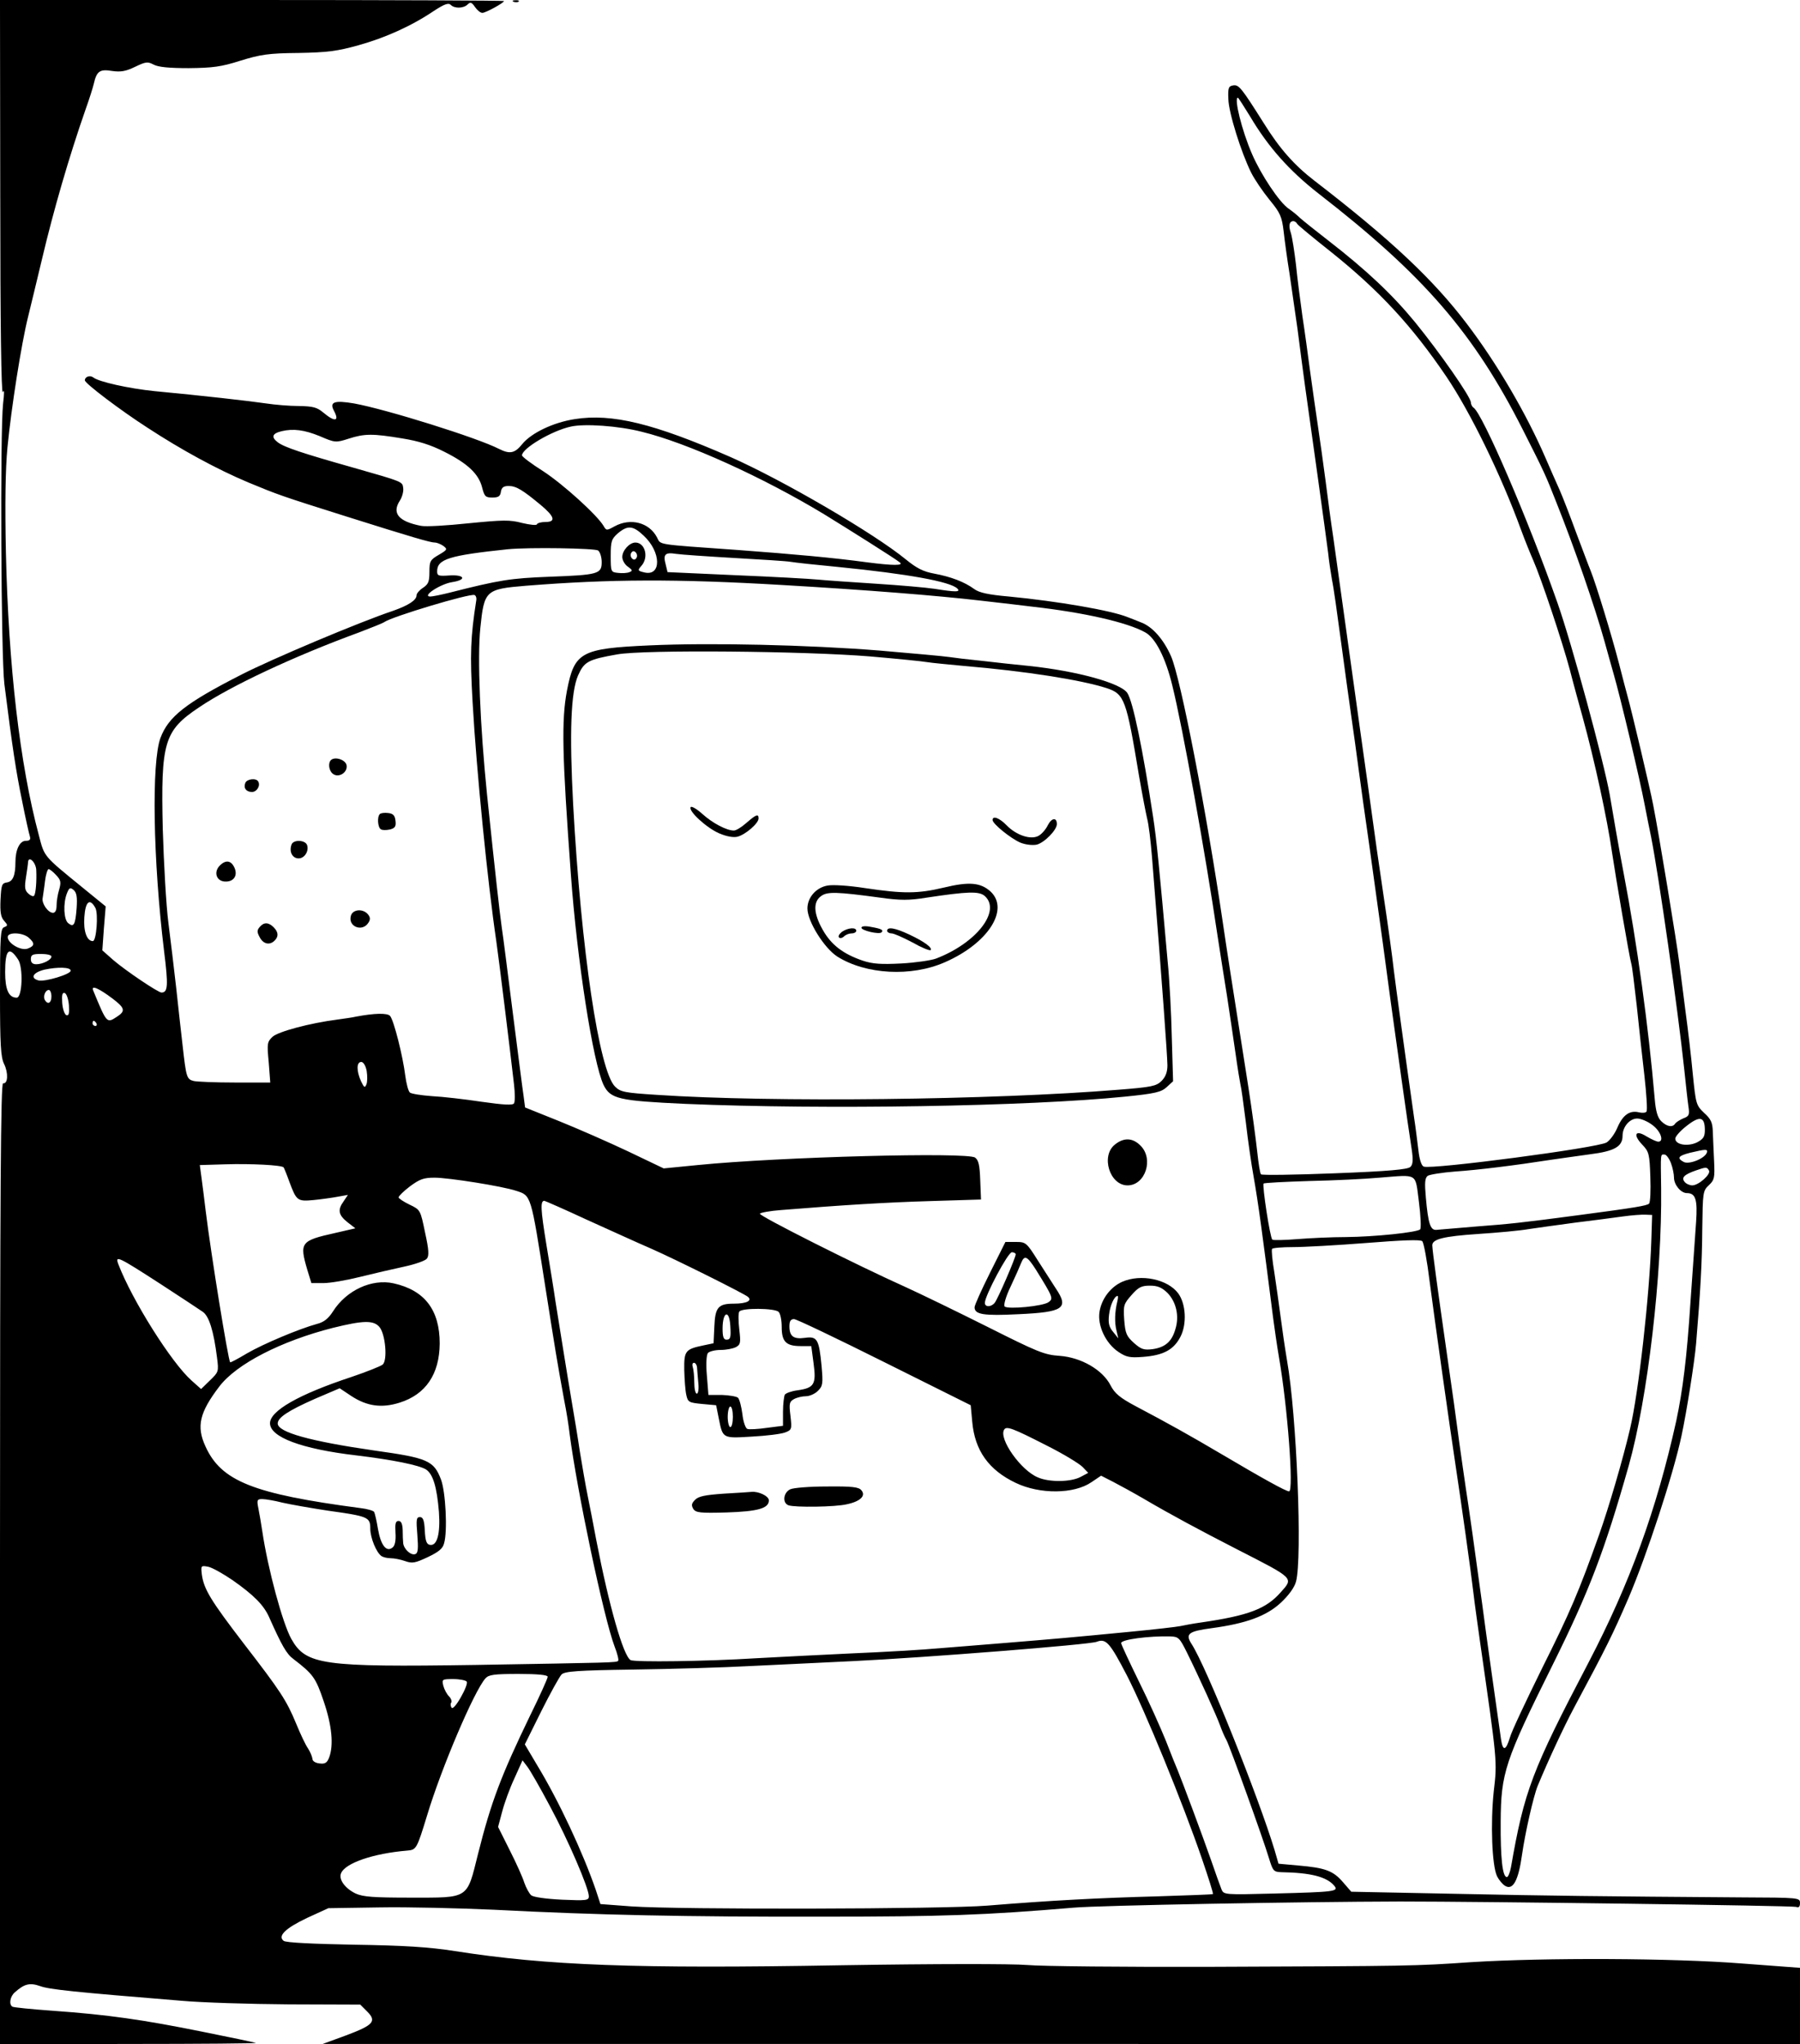  <svg version="1.0" xmlns="http://www.w3.org/2000/svg" width="700pt" height="795pt" viewBox="0 0 700 795" preserveAspectRatio="xMidYMid meet">
<g transform="translate(0,795) scale(0.1,-0.1)" fill="#000000" stroke="none">
<path d="M1 7178 c0 -483 4 -765 10 -753 6 13 6 -3 1 -45 -12 -109 -8 -984 5
-1090 31 -247 46 -344 69 -455 13 -66 27 -128 30 -137 4 -13 0 -18 -16 -18
-23 0 -40 -34 -40 -83 0 -52 -10 -76 -34 -79 -19 -3 -21 -10 -24 -67 -2 -48 1
-68 14 -82 15 -17 15 -19 0 -25 -14 -5 -16 -34 -16 -254 0 -204 3 -252 16
-278 17 -35 15 -78 -4 -75 -9 2 -12 -396 -12 -1867 l0 -1870 503 1 c276 0 498
2 492 4 -5 2 -100 22 -210 44 -228 46 -366 66 -579 81 -83 6 -154 13 -158 16
-14 9 -9 40 10 56 37 33 58 38 98 24 35 -13 131 -23 549 -57 77 -7 265 -13
418 -14 l278 -1 27 -27 c38 -38 24 -53 -83 -93 l-90 -33 2873 0 2872 -1 0 148
0 149 -227 17 c-267 21 -766 23 -1053 5 -220 -15 -226 -15 -1010 -18 -338 -1
-660 2 -715 7 -59 5 -354 5 -725 -1 -800 -14 -1141 -1 -1500 55 -102 16 -198
22 -395 25 -159 3 -264 8 -272 15 -24 19 7 49 91 89 l83 38 199 3 c109 2 309
-3 444 -9 407 -21 749 -28 1280 -27 467 0 632 6 975 35 102 9 880 23 1270 24
324 0 1526 -16 1540 -21 10 -4 15 0 15 15 0 21 -3 21 -227 22 -549 4 -742 6
-1118 14 l-400 8 -33 38 c-38 44 -69 55 -173 64 l-77 7 -15 52 c-63 208 -266
716 -324 804 -24 38 -11 48 79 60 134 18 213 47 269 99 30 28 53 59 59 82 25
91 3 647 -35 861 -8 47 -19 123 -25 170 -6 46 -17 123 -24 170 -8 47 -12 88
-9 93 2 4 39 7 81 7 42 0 171 7 285 16 139 11 211 14 218 7 6 -6 19 -77 29
-159 19 -146 79 -571 100 -709 21 -138 61 -421 70 -500 5 -44 17 -127 25 -185
68 -474 68 -468 54 -587 -13 -124 -7 -289 13 -330 7 -14 21 -31 31 -37 31 -19
52 21 66 121 12 84 44 226 61 268 42 101 100 226 142 305 126 235 150 284 211
425 71 166 174 480 206 630 20 93 51 289 57 360 17 204 23 314 24 446 2 141 2
148 26 170 21 20 23 28 20 93 -2 39 -4 91 -5 114 -1 36 -7 50 -34 74 -31 30
-32 34 -44 152 -6 66 -19 175 -28 241 -8 66 -20 154 -25 195 -9 73 -79 499
-101 610 -11 59 -83 363 -99 420 -5 19 -21 78 -34 130 -28 108 -89 308 -110
360 -8 19 -33 87 -57 150 -23 63 -52 138 -64 165 -13 28 -37 84 -55 125 -75
173 -188 366 -305 520 -131 173 -297 329 -593 557 -78 60 -135 124 -196 222
-89 141 -98 152 -120 149 -18 -3 -21 -9 -19 -53 1 -53 50 -209 89 -287 13 -26
45 -73 71 -105 42 -51 48 -65 55 -123 4 -36 14 -110 23 -165 8 -55 22 -152 31
-215 8 -63 21 -162 29 -220 8 -58 30 -215 49 -350 19 -135 37 -270 41 -300 3
-30 10 -77 15 -105 6 -27 21 -135 35 -240 14 -104 32 -235 40 -290 8 -55 21
-149 29 -210 8 -60 26 -189 40 -285 50 -359 65 -469 85 -620 21 -152 64 -461
81 -570 6 -40 5 -59 -5 -68 -9 -10 -84 -17 -294 -25 -154 -6 -283 -8 -287 -4
-4 3 -10 44 -15 90 -5 46 -20 158 -34 248 -68 431 -85 542 -100 644 -63 429
-164 950 -201 1033 -29 66 -73 116 -118 132 -17 7 -40 16 -51 20 -63 26 -273
62 -460 80 -81 7 -117 15 -136 29 -38 28 -91 48 -155 60 -44 8 -69 21 -112 56
-122 100 -476 307 -682 398 -297 130 -460 170 -605 147 -84 -13 -169 -54 -204
-97 -29 -36 -48 -40 -90 -19 -83 43 -438 154 -564 177 -77 13 -97 6 -78 -29
22 -41 3 -44 -41 -7 -25 21 -40 25 -96 26 -37 0 -94 5 -127 10 -60 9 -254 31
-435 48 -98 10 -216 36 -237 53 -13 10 -33 3 -33 -11 0 -12 139 -117 243 -184
133 -87 271 -162 392 -213 116 -48 126 -52 380 -132 260 -82 329 -102 346
-102 8 0 23 -6 33 -13 17 -13 16 -15 -18 -35 -33 -19 -36 -25 -36 -66 0 -38
-4 -48 -25 -62 -14 -9 -25 -22 -25 -29 0 -19 -31 -39 -90 -60 -132 -44 -475
-189 -590 -248 -218 -111 -285 -164 -316 -247 -35 -95 -29 -474 14 -828 17
-136 15 -162 -10 -162 -13 0 -138 84 -187 126 l-43 38 6 85 7 86 -92 75 c-151
123 -146 117 -168 202 -74 276 -118 658 -128 1098 -4 191 -2 326 6 410 15 154
54 403 80 507 11 43 35 146 55 228 44 186 104 394 169 580 14 39 28 83 32 100
11 48 23 57 71 49 34 -5 54 -1 89 16 42 20 49 21 72 9 18 -10 61 -14 137 -14
93 1 126 5 201 29 78 24 109 29 225 30 112 2 152 7 234 30 104 29 205 74 294
134 40 26 56 32 65 23 15 -15 50 -14 66 2 10 10 16 8 28 -10 9 -13 21 -23 29
-23 13 0 84 39 84 46 0 2 -441 4 -980 4 l-980 0 1 -772z m4860 320 c71 -120
153 -212 267 -301 410 -318 604 -543 794 -918 84 -166 89 -177 129 -279 72
-180 151 -409 189 -545 12 -44 28 -100 35 -125 26 -89 102 -409 121 -510 8
-41 19 -97 25 -125 30 -152 104 -669 129 -905 6 -58 13 -122 16 -142 5 -33 3
-39 -19 -47 -14 -6 -28 -15 -32 -20 -10 -17 -33 -13 -55 9 -14 14 -21 39 -25
87 -24 281 -69 606 -120 873 -9 47 -23 123 -31 170 -8 47 -19 110 -24 140 -23
128 -147 586 -203 745 -114 325 -292 738 -327 760 -5 3 -10 13 -10 20 0 21
-121 194 -217 312 -87 106 -188 202 -338 318 -49 38 -99 78 -110 88 -11 11
-30 26 -43 35 -36 24 -108 132 -143 213 -40 92 -71 219 -55 219 2 0 23 -33 47
-72z m184 -419 c4 -6 62 -54 129 -107 189 -151 317 -289 451 -487 92 -136 212
-381 290 -595 15 -41 37 -95 48 -120 30 -68 112 -313 142 -425 14 -55 37 -138
50 -185 46 -167 95 -393 114 -525 14 -95 68 -411 75 -433 3 -9 12 -82 21 -162
8 -80 22 -203 30 -274 8 -71 12 -134 8 -139 -3 -5 -16 -6 -29 -3 -36 9 -63
-10 -84 -59 -10 -24 -29 -50 -42 -58 -33 -21 -680 -106 -711 -94 -9 3 -17 27
-21 64 -4 32 -11 90 -17 128 -41 289 -70 503 -79 575 -5 47 -23 177 -40 290
-17 113 -37 255 -45 315 -8 61 -22 157 -30 215 -8 58 -22 155 -30 215 -42 302
-68 489 -90 645 -9 58 -22 157 -30 220 -8 63 -22 160 -30 215 -8 55 -22 150
-30 210 -8 61 -21 157 -30 215 -8 58 -20 148 -25 200 -6 52 -15 108 -20 124
-10 29 -6 46 10 46 5 0 12 -5 15 -11z m-2550 -808 c177 -43 472 -177 710 -321
96 -59 274 -171 294 -187 17 -13 -25 -13 -126 0 -132 18 -288 32 -503 48 -324
23 -299 19 -315 49 -30 58 -103 77 -165 43 -31 -17 -32 -17 -43 2 -25 42 -156
161 -234 212 -46 29 -83 57 -83 62 0 27 116 96 190 112 53 12 185 3 275 -20z
m-1252 -17 c60 -26 63 -26 113 -10 62 20 94 20 208 1 63 -10 111 -25 164 -52
92 -46 134 -87 147 -139 9 -35 13 -39 40 -39 23 0 31 5 33 23 3 16 10 22 30
22 29 0 54 -15 125 -74 54 -45 60 -66 18 -66 -16 0 -31 -4 -33 -9 -1 -5 -27
-2 -57 5 -48 13 -75 12 -208 -1 -85 -9 -168 -14 -186 -10 -87 17 -114 49 -82
98 9 14 15 36 13 49 -3 25 0 24 -193 79 -202 57 -270 80 -295 99 -26 20 -22
34 15 43 46 11 89 5 148 -19z m1260 -387 c69 -64 70 -160 2 -143 -25 6 -26 8
-11 25 30 33 15 91 -23 91 -23 0 -51 -31 -51 -56 0 -13 10 -30 22 -38 18 -13
19 -16 6 -21 -9 -4 -29 -5 -45 -3 -27 3 -28 4 -28 66 0 57 3 66 28 88 38 32
59 30 100 -9z m-177 -58 c8 -6 14 -27 14 -45 0 -46 -13 -50 -203 -57 -152 -6
-192 -12 -389 -62 -32 -8 -66 -15 -75 -15 -34 1 40 49 85 56 59 9 49 30 -11
26 -42 -3 -47 -1 -47 16 0 48 48 62 275 86 82 8 340 4 351 -5z m149 -29 c-5
-8 -11 -8 -17 -2 -6 6 -7 16 -3 22 5 8 11 8 17 2 6 -6 7 -16 3 -22z m380 0
c105 -6 204 -12 220 -15 17 -3 100 -12 185 -20 271 -27 436 -57 463 -84 14
-14 -7 -14 -88 -1 -33 5 -136 14 -230 20 -93 6 -195 13 -225 16 -30 3 -174 11
-319 17 l-265 12 -7 29 c-11 40 -3 49 40 42 20 -3 122 -10 226 -16z m185 -105
c326 -19 604 -41 775 -61 72 -8 164 -19 205 -24 194 -22 363 -60 433 -99 40
-21 80 -99 106 -207 40 -161 129 -655 176 -974 10 -63 26 -169 37 -235 10 -66
25 -167 33 -223 8 -57 17 -111 19 -120 3 -10 12 -75 21 -147 8 -71 22 -166 30
-210 18 -101 36 -235 76 -550 5 -38 15 -108 23 -155 33 -189 58 -520 39 -520
-12 0 -104 51 -263 145 -122 72 -206 119 -333 186 -62 33 -82 50 -98 81 -31
61 -115 109 -198 115 -60 4 -86 15 -281 113 -118 59 -260 128 -315 153 -194
87 -575 279 -570 287 3 4 40 11 82 14 234 19 409 30 583 35 l195 6 -3 75 c-2
57 -6 78 -20 88 -28 22 -758 3 -1079 -29 l-132 -13 -138 66 c-76 36 -197 89
-269 118 l-132 53 -6 46 c-4 25 -22 168 -41 316 -19 149 -38 302 -44 340 -9
67 -23 188 -57 515 -27 266 -38 534 -26 648 15 146 20 151 178 164 328 26 584
27 994 3z m-1188 -61 c-22 -141 -25 -207 -14 -397 15 -266 59 -704 92 -927 9
-61 53 -418 69 -558 4 -34 4 -67 0 -73 -5 -8 -40 -6 -125 6 -66 10 -153 20
-194 22 -41 3 -80 9 -86 14 -6 5 -14 35 -18 66 -9 74 -44 214 -59 232 -11 12
-60 11 -134 -3 -11 -3 -43 -7 -70 -11 -109 -14 -231 -47 -253 -67 -21 -20 -22
-26 -15 -99 l6 -79 -138 0 c-76 0 -148 3 -160 6 -27 7 -29 14 -43 139 -6 55
-18 156 -25 225 -8 69 -21 181 -30 250 -9 69 -18 233 -22 365 -8 340 5 383
141 474 124 84 370 199 621 291 50 19 95 37 100 41 30 21 329 111 350 105 6
-2 9 -12 7 -22z m-1711 -1048 c2 -44 -2 -90 -8 -99 -3 -5 -13 -1 -22 7 -15 13
-16 25 -10 64 4 26 8 52 8 59 2 27 31 -1 32 -31z m77 -19 c19 -20 20 -28 12
-57 -6 -19 -10 -47 -10 -62 0 -18 -5 -28 -14 -28 -19 0 -45 37 -40 58 1 9 6
38 9 65 3 26 10 47 14 47 4 0 17 -10 29 -23z m80 -129 c-5 -65 -11 -76 -33
-58 -17 14 -20 76 -5 115 9 23 13 25 26 14 12 -10 15 -27 12 -71z m73 1 c12
-23 4 -129 -10 -129 -23 0 -37 38 -33 93 4 61 21 76 43 36z m-259 -116 c24
-21 23 -32 -4 -42 -26 -10 -78 20 -78 45 0 20 59 18 82 -3z m-42 -84 c21 -30
17 -149 -5 -149 -31 0 -45 31 -45 99 0 88 15 103 50 50z m130 11 c0 -13 -34
-30 -59 -30 -14 0 -21 6 -21 20 0 17 7 20 40 20 22 0 40 -4 40 -10z m75 -55
c0 -14 -100 -44 -125 -38 -34 9 -22 31 23 42 51 11 102 10 102 -4z m162 -108
c49 -37 52 -49 18 -71 -40 -26 -39 -28 -93 103 -8 21 23 7 75 -32z m-237 8 c0
-26 -14 -33 -25 -15 -9 14 1 40 15 40 5 0 10 -11 10 -25z m68 -34 c2 -32 0
-42 -10 -39 -7 3 -14 23 -16 47 -2 32 0 42 10 39 7 -3 14 -23 16 -47z m107
-71 c3 -5 1 -10 -4 -10 -6 0 -11 5 -11 10 0 6 2 10 4 10 3 0 8 -4 11 -10z
m1051 -185 c3 -19 3 -43 -1 -52 -6 -15 -9 -13 -21 12 -18 40 -18 75 1 75 8 0
17 -14 21 -35z m5204 -230 c0 -26 -6 -35 -31 -48 -36 -17 -84 -9 -84 15 0 8
20 31 45 50 51 40 70 35 70 -17z m-203 19 c32 -24 45 -64 22 -64 -7 0 -26 9
-45 20 -44 28 -55 8 -18 -31 27 -28 29 -37 32 -126 2 -52 0 -99 -5 -104 -8 -8
-56 -16 -268 -44 -233 -31 -274 -35 -405 -45 -74 -6 -144 -12 -154 -13 -23 -2
-32 23 -41 126 -5 56 -4 75 7 84 7 5 56 13 108 17 88 6 227 23 375 46 33 5
100 14 149 21 95 12 126 30 126 72 0 35 28 67 57 67 14 0 41 -11 60 -26z m211
-106 c-7 -23 -69 -48 -90 -37 -28 15 -22 24 25 36 60 14 69 15 65 1z m-140
-41 c7 -18 12 -44 12 -57 0 -28 27 -60 50 -60 34 0 42 -25 36 -112 -3 -46 -13
-186 -22 -313 -14 -216 -30 -342 -55 -460 -77 -348 -181 -633 -341 -940 -221
-422 -250 -499 -302 -797 -4 -21 -11 -38 -16 -38 -17 0 -25 74 -24 215 1 190
16 236 202 610 142 286 202 443 296 775 74 263 130 744 126 1078 -2 141 -3
132 13 132 7 0 18 -15 25 -33z m-5395 -17 c2 -3 12 -27 22 -55 28 -75 31 -78
95 -72 30 3 73 9 94 13 l39 7 -16 -24 c-25 -34 -21 -54 14 -82 l31 -24 -78
-18 c-135 -30 -140 -37 -109 -143 l16 -52 47 0 c26 0 90 11 142 24 52 13 130
31 172 40 42 9 82 23 88 31 9 11 8 34 -7 102 -18 87 -18 88 -60 108 -23 11
-42 24 -43 28 0 5 19 24 44 43 38 28 53 34 96 34 54 0 263 -33 317 -51 59 -19
57 -12 113 -369 40 -254 46 -292 74 -445 9 -44 18 -102 21 -130 29 -223 133
-717 175 -828 11 -28 17 -53 14 -56 -6 -7 -21 -7 -554 -16 -597 -9 -660 0
-717 101 -34 61 -91 271 -113 419 -4 28 -11 67 -15 88 -7 34 -5 37 15 37 12 0
48 -6 79 -14 31 -7 110 -21 176 -31 157 -22 165 -25 165 -70 0 -36 24 -94 44
-107 6 -4 22 -8 35 -8 14 0 39 -5 56 -11 28 -10 39 -8 88 15 42 20 59 33 64
54 14 47 6 201 -12 248 -28 74 -52 84 -260 113 -249 36 -375 71 -375 105 0 23
41 50 145 96 l96 41 45 -30 c61 -40 118 -48 188 -26 102 32 155 111 156 230 0
130 -58 207 -179 234 -85 19 -184 -27 -236 -109 -18 -28 -35 -42 -63 -49 -69
-19 -207 -77 -271 -114 -35 -21 -65 -37 -66 -35 -8 11 -74 417 -95 588 -5 41
-12 98 -16 127 l-7 52 99 3 c101 3 219 -3 227 -12z m5543 -12 c9 -14 -40 -58
-65 -58 -10 0 -24 6 -30 14 -13 16 -2 28 44 44 40 14 43 14 51 0z m-1128 -122
c7 -54 9 -102 5 -107 -12 -12 -178 -29 -288 -30 -55 0 -140 -4 -190 -8 -49 -4
-93 -5 -97 -2 -9 7 -40 212 -34 218 2 3 82 7 178 10 95 2 218 8 273 13 152 12
138 20 153 -94z m-3235 -70 c89 -40 200 -91 247 -111 102 -45 360 -174 378
-188 19 -15 -4 -27 -54 -27 -61 0 -73 -14 -76 -90 l-3 -64 -38 -8 c-72 -15
-77 -21 -76 -96 1 -37 4 -80 8 -97 6 -28 10 -30 61 -35 l55 -5 10 -50 c16 -80
14 -79 129 -72 56 3 113 10 129 16 26 10 27 12 21 65 -6 48 -4 55 14 65 11 6
32 11 46 11 14 0 35 9 47 21 19 19 20 28 14 97 -10 104 -17 116 -65 109 -44
-6 -60 6 -60 45 0 20 5 28 18 28 9 0 168 -76 352 -168 l335 -167 6 -65 c10
-111 64 -187 169 -237 94 -45 227 -44 295 3 l37 25 47 -24 c25 -13 80 -43 121
-67 104 -61 214 -120 360 -195 225 -115 221 -111 171 -167 -57 -65 -125 -91
-311 -118 -30 -4 -66 -11 -80 -14 -14 -3 -101 -13 -195 -22 -93 -9 -208 -20
-255 -24 -47 -4 -148 -13 -225 -19 -77 -6 -194 -16 -260 -21 -66 -6 -219 -15
-340 -20 -121 -6 -290 -14 -375 -19 -189 -12 -474 -16 -488 -7 -28 17 -83 208
-133 466 -11 58 -26 137 -34 175 -8 39 -21 115 -30 170 -8 55 -22 138 -30 185
-17 99 -50 307 -65 400 -5 36 -21 134 -35 219 -23 140 -24 171 -8 171 2 0 78
-33 166 -74z m4139 -76 c-7 -218 -50 -599 -83 -737 -27 -116 -83 -307 -120
-411 -79 -222 -112 -300 -223 -522 -61 -124 -118 -244 -124 -267 -16 -53 -28
-55 -35 -5 -18 125 -60 424 -72 517 -26 192 -55 398 -65 460 -5 33 -16 112
-25 175 -8 63 -31 228 -51 365 -34 238 -53 376 -54 402 0 24 44 35 178 44 76
5 164 13 197 19 33 5 114 16 180 25 66 8 149 19 185 24 36 5 76 8 90 7 l25 -1
-3 -95z m-5797 -174 c77 -50 151 -99 164 -108 24 -17 42 -74 55 -178 7 -54 6
-56 -27 -88 l-35 -34 -37 33 c-78 69 -231 312 -285 453 -13 35 -2 30 165 -78z
m2403 -108 c7 -7 12 -33 12 -59 0 -57 17 -74 74 -74 l41 0 9 -68 c11 -81 2
-95 -63 -104 -23 -3 -45 -11 -49 -17 -3 -6 -7 -36 -7 -66 l0 -55 -63 -8 c-34
-5 -69 -7 -76 -4 -7 3 -16 29 -19 58 -4 29 -11 57 -17 63 -5 5 -34 10 -63 11
l-52 0 -6 75 c-4 44 -2 80 4 88 5 6 27 12 49 12 22 0 48 5 60 11 18 10 19 17
13 69 -4 33 -4 64 0 69 9 15 138 14 153 -1z m-188 -53 c3 -47 1 -55 -15 -55
-11 0 -15 11 -15 43 0 66 26 76 30 12z m-1365 -5 c24 -27 33 -131 13 -147 -7
-6 -62 -28 -121 -48 -206 -68 -317 -132 -317 -180 0 -54 122 -100 335 -125
142 -17 245 -38 272 -55 27 -18 42 -68 50 -165 6 -85 -7 -133 -35 -128 -13 2
-18 15 -20 56 -2 40 -7 52 -19 52 -14 0 -15 -10 -10 -69 4 -54 3 -71 -8 -75
-17 -6 -44 19 -47 42 -1 9 -2 33 -2 52 -1 24 -6 35 -16 35 -12 0 -14 -11 -12
-46 2 -30 -2 -50 -11 -57 -24 -20 -46 8 -57 71 -5 31 -12 61 -15 67 -3 5 -27
12 -53 15 -418 55 -542 105 -603 240 -36 78 -23 132 54 233 67 88 241 177 442
228 117 29 157 30 180 4z m1236 -162 c1 -13 3 -40 5 -60 2 -21 -1 -38 -6 -38
-6 0 -10 20 -10 44 0 24 -3 51 -6 60 -3 9 -1 16 5 16 6 0 12 -10 12 -22z m139
-188 c0 -22 -4 -40 -10 -40 -5 0 -10 18 -10 40 0 22 5 40 10 40 6 0 10 -18 10
-40z m1221 -112 c64 -32 126 -70 139 -83 l22 -23 -30 -16 c-38 -20 -121 -21
-165 -2 -67 27 -154 151 -132 186 9 15 33 6 166 -62z m-3167 -523 c84 -59 121
-97 142 -143 50 -112 68 -144 95 -164 77 -59 87 -73 118 -165 32 -94 39 -170
21 -218 -8 -21 -16 -26 -38 -23 -16 2 -27 9 -27 18 -1 8 -8 26 -17 40 -10 14
-30 57 -46 96 -38 92 -62 128 -204 312 -128 167 -155 211 -163 268 -4 35 -4
36 24 31 16 -3 58 -27 95 -52z m3711 -280 c48 -97 116 -247 130 -286 7 -20 18
-45 24 -55 13 -23 145 -390 166 -461 15 -49 18 -53 48 -54 115 -2 177 -18 206
-53 18 -22 1 -24 -232 -30 -197 -5 -198 -5 -207 17 -5 12 -23 63 -40 112 -32
92 -115 314 -130 350 -5 11 -26 63 -46 115 -21 52 -68 157 -106 233 -37 76
-68 142 -68 147 0 14 107 28 190 26 33 -1 37 -5 65 -61z m-233 -90 c71 -138
218 -497 293 -716 25 -73 44 -133 42 -135 -1 -2 -99 -5 -217 -9 -225 -6 -415
-16 -660 -36 -169 -14 -1201 -16 -1385 -3 l-120 9 -18 55 c-50 145 -143 345
-228 485 l-48 81 64 129 c35 70 71 135 79 143 12 12 61 16 278 19 145 2 353 8
463 14 110 5 288 14 395 19 272 13 919 64 945 75 36 14 51 -3 117 -130z
m-2252 -6 c0 -6 -31 -75 -69 -152 -112 -232 -151 -334 -202 -537 -44 -177 -33
-170 -261 -170 -146 0 -186 3 -215 16 -41 20 -66 54 -57 78 15 40 125 78 258
89 35 3 37 6 77 137 55 183 183 484 227 533 13 14 33 17 129 17 75 0 113 -4
113 -11z m-315 -19 c4 -6 -7 -33 -23 -61 -17 -30 -32 -47 -36 -40 -4 6 -5 15
-1 20 3 5 -1 16 -9 24 -8 8 -18 26 -22 41 -6 25 -5 26 39 26 25 0 49 -5 52
-10z m324 -485 c71 -132 151 -318 151 -350 0 -16 -10 -17 -104 -13 -63 3 -111
10 -120 17 -8 7 -20 29 -27 49 -6 20 -32 78 -57 127 l-45 90 16 60 c9 34 30
92 48 130 l31 69 19 -25 c10 -13 50 -82 88 -154z"></path>
<path d="M2525 5440 c-266 -12 -291 -26 -320 -175 -22 -116 -19 -250 15 -715
24 -334 86 -731 127 -819 27 -55 59 -62 318 -74 545 -23 1333 -10 1709 28 120
12 142 18 163 37 l25 23 -5 170 c-2 94 -9 226 -16 295 -33 370 -43 474 -57
565 -40 262 -78 447 -100 480 -25 38 -193 85 -381 105 -51 5 -135 14 -185 20
-51 5 -109 12 -128 15 -19 3 -141 14 -270 25 -276 22 -656 31 -895 20z m860
-43 c105 -9 204 -19 220 -22 17 -3 82 -9 145 -15 237 -20 454 -54 553 -86 70
-23 77 -42 127 -344 12 -69 26 -142 31 -163 6 -21 14 -89 19 -150 41 -512 59
-764 60 -810 0 -26 -7 -45 -23 -61 -20 -20 -39 -24 -167 -34 -489 -40 -1349
-50 -1795 -20 -125 8 -142 11 -163 32 -62 61 -132 531 -163 1096 -15 282 -9
439 19 503 24 54 39 62 152 82 105 19 730 13 985 -8z"></path>
<path d="M2686 4811 c-10 -15 62 -81 111 -102 28 -12 55 -17 71 -13 31 8 82
52 82 71 0 19 -9 16 -47 -17 -18 -16 -40 -30 -49 -30 -28 0 -82 28 -122 64
-22 20 -43 32 -46 27z"></path>
<path d="M3860 4761 c0 -15 71 -72 108 -88 20 -8 46 -11 63 -8 30 7 79 57 79
80 0 27 -20 25 -35 -4 -8 -17 -25 -36 -37 -42 -30 -16 -86 3 -123 41 -28 29
-55 39 -55 21z"></path>
<path d="M3670 4498 c-101 -24 -157 -24 -305 -2 -64 10 -126 14 -147 10 -45
-8 -78 -47 -78 -89 0 -50 65 -154 116 -187 111 -70 288 -80 419 -22 167 73
251 204 178 274 -39 36 -84 40 -183 16z m-247 -39 c79 -11 112 -11 180 0 160
24 205 26 227 6 64 -58 -33 -183 -190 -243 -19 -7 -80 -16 -135 -19 -79 -4
-111 -2 -150 11 -76 26 -122 61 -155 119 -36 63 -39 109 -7 132 24 18 60 17
230 -6z"></path>
<path d="M3350 4342 c0 -11 69 -27 78 -18 9 9 0 14 -40 21 -24 5 -38 3 -38 -3z"></path>
<path d="M3274 4326 c-10 -8 -16 -18 -11 -22 4 -4 13 -2 19 4 7 7 20 12 30 12
10 0 18 5 18 10 0 15 -33 12 -56 -4z"></path>
<path d="M3450 4330 c0 -5 8 -10 17 -10 9 0 45 -16 81 -35 35 -20 67 -33 71
-30 8 9 -24 33 -84 61 -53 25 -85 31 -85 14z"></path>
<path d="M4336 3499 c-56 -44 -21 -159 49 -159 69 0 103 103 50 155 -30 30
-64 32 -99 4z"></path>
<path d="M3850 3000 c-33 -66 -60 -126 -60 -134 0 -28 34 -34 171 -27 175 8
197 23 145 100 -13 20 -44 69 -70 109 -44 70 -47 72 -86 72 l-40 0 -60 -120z
m100 72 c0 -13 -70 -175 -82 -189 -14 -17 -38 -17 -38 0 0 28 90 197 105 197
8 0 15 -4 15 -8z m78 -59 c67 -108 69 -113 50 -127 -21 -16 -159 -29 -171 -17
-5 5 5 40 23 77 18 38 36 79 41 92 13 32 23 28 57 -25z"></path>
<path d="M4364 2965 c-45 -20 -80 -66 -88 -116 -9 -54 24 -124 74 -157 30 -20
44 -23 95 -19 80 6 120 28 146 79 25 49 21 127 -9 168 -41 55 -145 77 -218 45z
m176 -43 c34 -35 47 -90 31 -141 -14 -49 -40 -71 -89 -78 -33 -4 -44 -1 -72
24 -29 26 -34 37 -38 90 -4 56 -2 62 28 96 27 31 39 37 72 37 30 0 46 -7 68
-28z m-195 -34 c-10 -41 -11 -82 -3 -113 l7 -30 -20 25 c-16 19 -20 34 -16 67
4 37 21 73 33 73 3 0 2 -10 -1 -22z"></path>
<path d="M1287 4994 c-12 -12 -8 -41 7 -53 22 -18 58 4 54 32 -3 22 -45 36
-61 21z"></path>
<path d="M954 4905 c-8 -19 3 -35 26 -35 19 0 34 25 24 41 -8 14 -44 10 -50
-6z"></path>
<path d="M1477 4784 c-11 -11 -8 -52 4 -59 5 -4 21 -4 35 -1 20 5 25 12 22 34
-2 20 -9 28 -28 30 -14 2 -29 0 -33 -4z"></path>
<path d="M1134 4666 c-10 -26 1 -51 23 -54 25 -4 46 27 37 52 -8 20 -53 21
-60 2z"></path>
<path d="M855 4584 c-24 -24 -15 -58 16 -62 36 -4 55 21 41 53 -13 29 -34 32
-57 9z"></path>
<path d="M1365 4390 c-14 -43 44 -67 68 -28 8 12 7 21 -2 32 -19 23 -58 20
-66 -4z"></path>
<path d="M1010 4345 c-11 -13 -11 -20 0 -40 14 -27 39 -32 58 -13 16 16 15 33
-4 52 -20 20 -38 20 -54 1z"></path>
<path d="M3073 2158 c-27 -13 -31 -53 -7 -62 24 -9 184 -7 228 4 52 11 74 33
56 54 -10 13 -36 16 -134 15 -66 0 -131 -5 -143 -11z"></path>
<path d="M2813 2141 c-70 -5 -97 -10 -110 -24 -14 -14 -15 -21 -7 -35 10 -15
26 -17 130 -14 122 4 164 16 164 47 0 17 -41 36 -68 33 -9 -1 -58 -4 -109 -7z"></path>
<path d="M1998 7943 c7 -3 16 -2 19 1 4 3 -2 6 -13 5 -11 0 -14 -3 -6 -6z"></path>
</g>
</svg>